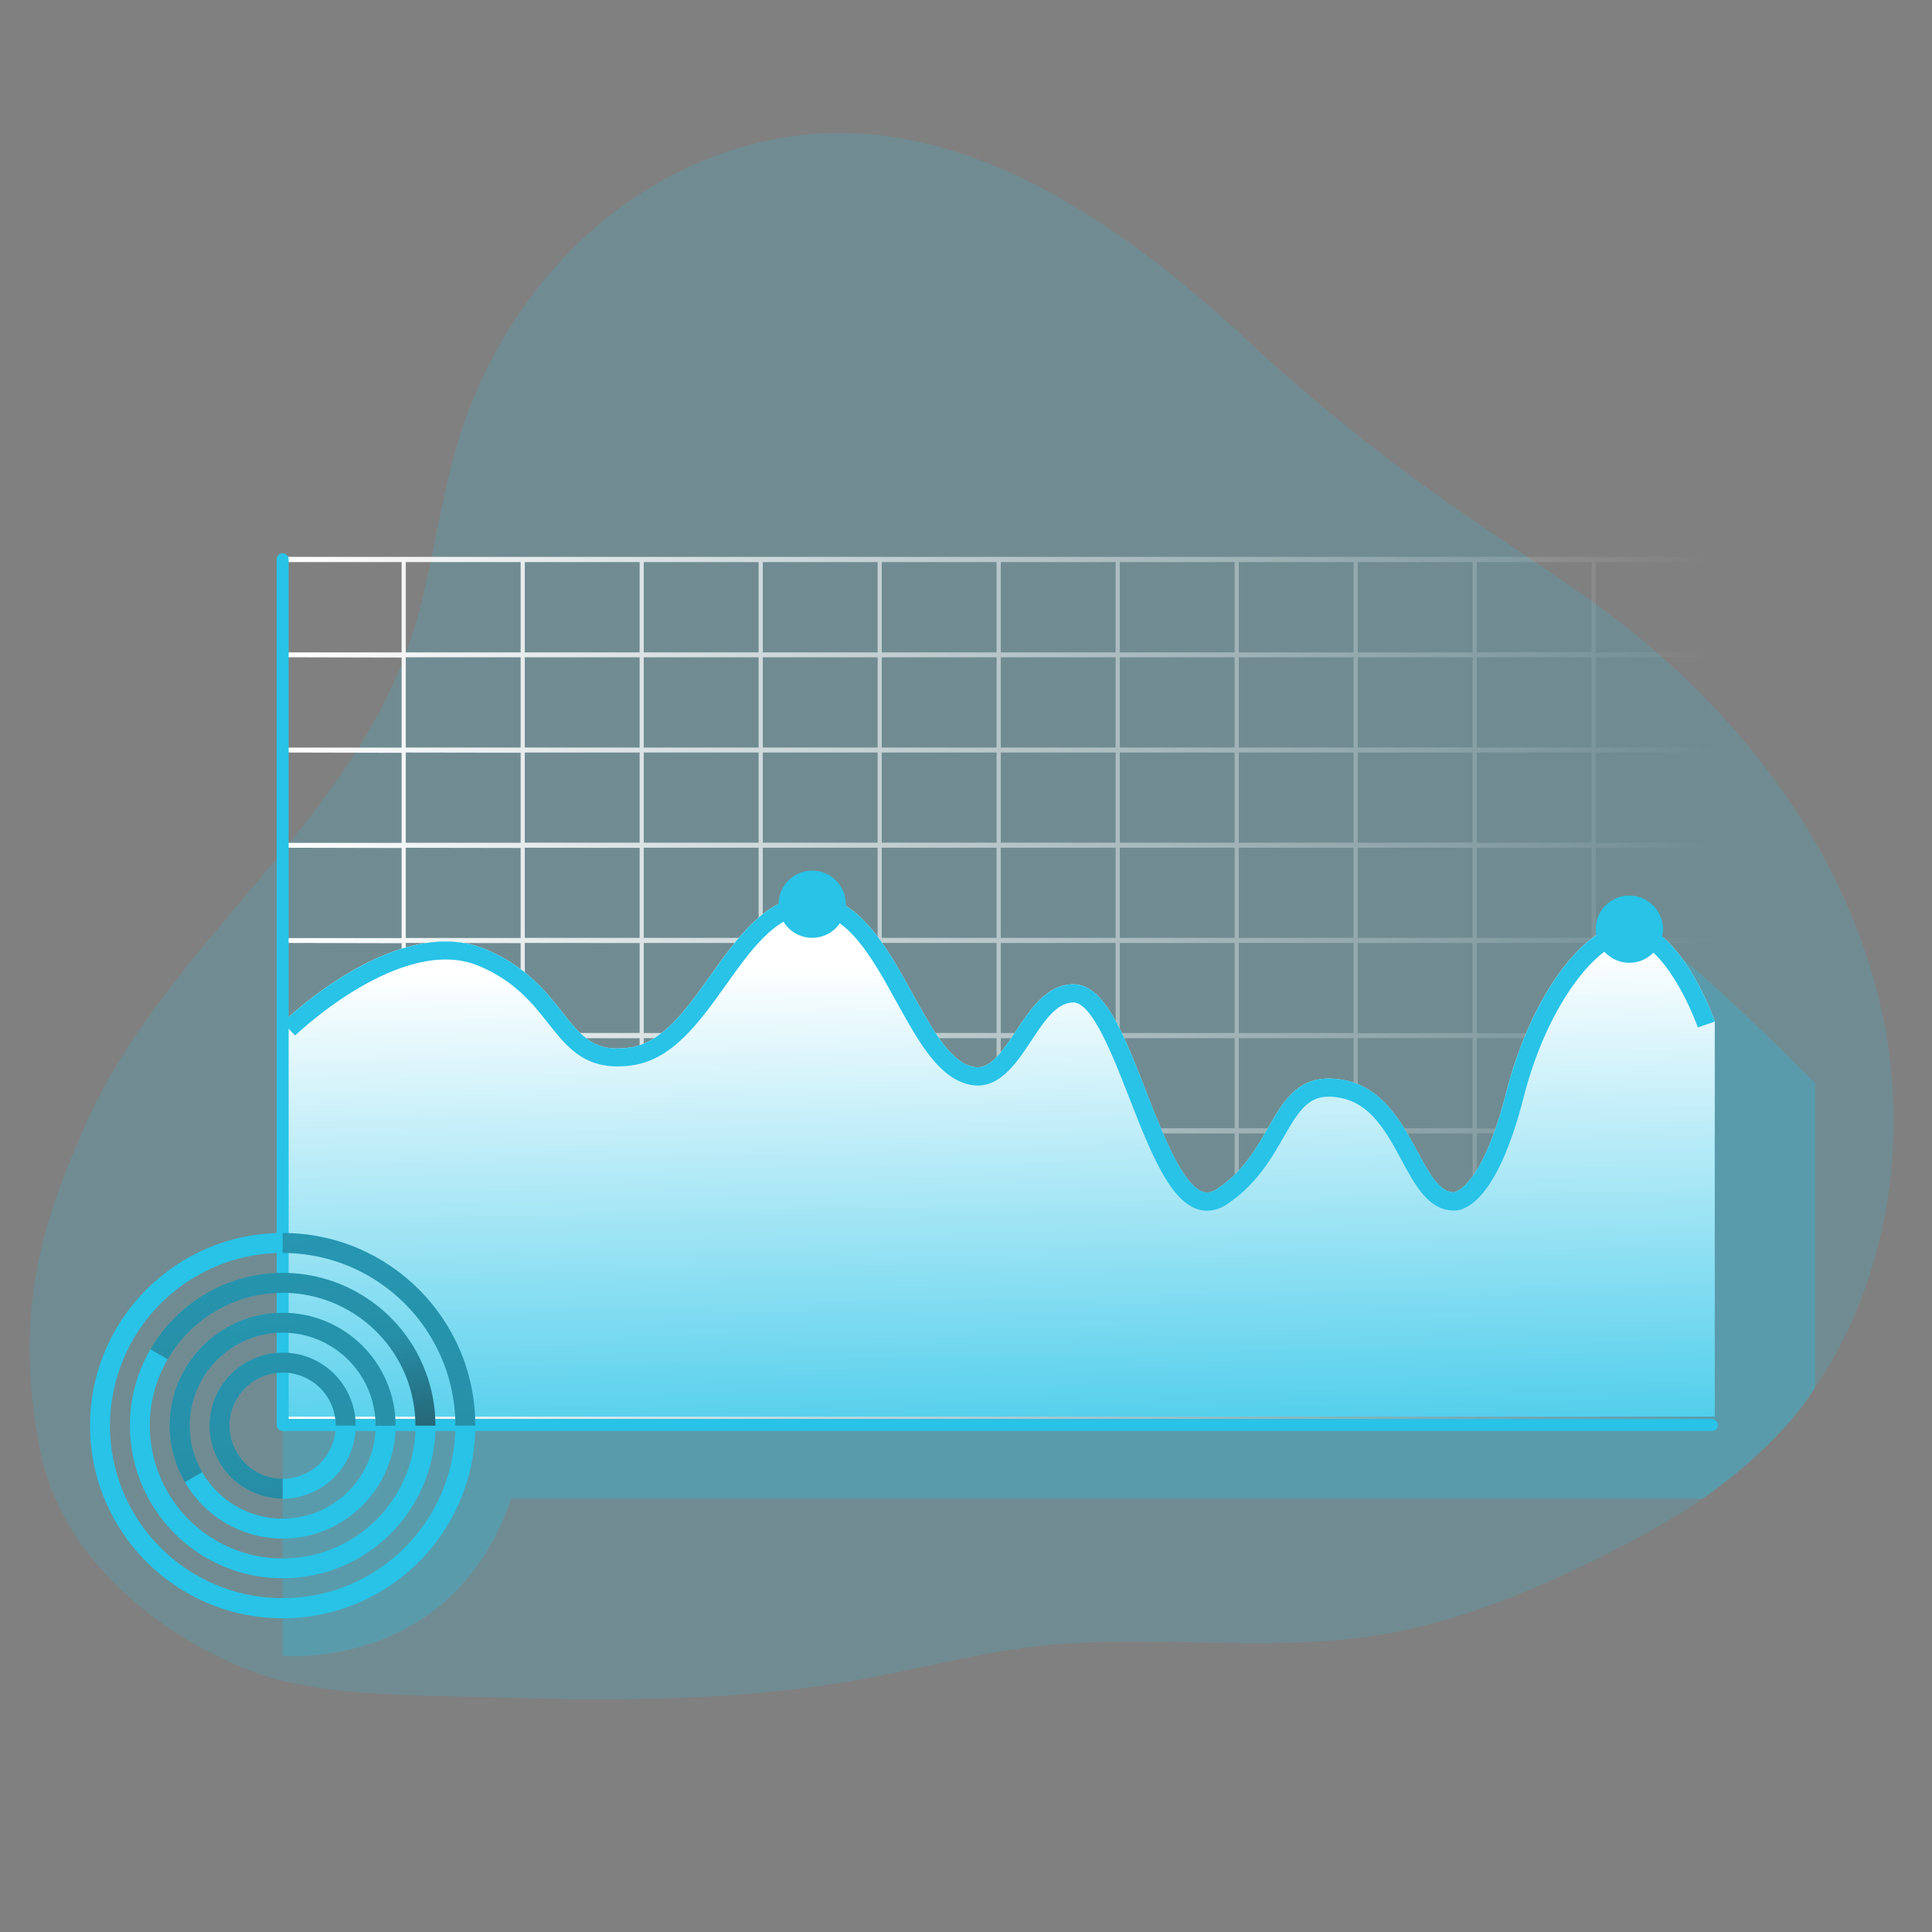 <svg transform="scale(1)" id="_0509_chart" xmlns="http://www.w3.org/2000/svg" xmlns:xlink="http://www.w3.org/1999/xlink" viewBox="0 0 500 500" class="show_show__wrapper__graphic__5Waiy "><rect x="0" y="0" width="500" height="500" fill="#808080" stroke="none"/><title>React</title><defs><style>.cls-1{opacity:.29;}.cls-1,.cls-2,.cls-3,.cls-4,.cls-5,.cls-6,.cls-7,.cls-8,.cls-9{stroke-width:0px;}.cls-1,.cls-3{isolation:isolate;}.cls-1,.cls-3,.cls-9{fill:#28c3e7;}.cls-2{fill:url(#linear-gradient);}.cls-3{opacity:.18;}.cls-4{fill:url(#linear-gradient-4);}.cls-5{fill:url(#linear-gradient-2);}.cls-6{fill:url(#linear-gradient-3);}.cls-7{fill:url(#linear-gradient-5);}.cls-8{fill:url(#linear-gradient-6);}</style><linearGradient id="linear-gradient" x1="135.31" y1="2027.52" x2="505.94" y2="2027.52" gradientTransform="translate(-62.16 2283.2) scale(1 -1)" gradientUnits="userSpaceOnUse"><stop offset="0" stop-color="#fff"></stop><stop offset="1" stop-color="#fff" stop-opacity="0"></stop></linearGradient><linearGradient id="linear-gradient-2" x1="319.16" y1="2034.46" x2="322.47" y2="1883.18" xlink:href="#linear-gradient"></linearGradient><linearGradient id="linear-gradient-3" x1="-1590.35" y1="-504.69" x2="-2092.2" y2="-578.31" gradientTransform="translate(595.29 2078.32) rotate(90) scale(1 -1)" gradientUnits="userSpaceOnUse"><stop offset="0" stop-color="#231f20"></stop><stop offset=".08" stop-color="#231f20" stop-opacity=".69"></stop><stop offset=".21" stop-color="#231f20" stop-opacity=".32"></stop><stop offset="1" stop-color="#231f20" stop-opacity="0"></stop></linearGradient><linearGradient id="linear-gradient-4" x1="-1594.44" y1="-476.81" x2="-2096.3" y2="-550.43" xlink:href="#linear-gradient-3"></linearGradient><linearGradient id="linear-gradient-5" x1="-1590.36" y1="-504.69" x2="-2092.21" y2="-578.31" xlink:href="#linear-gradient-3"></linearGradient><linearGradient id="linear-gradient-6" x1="-1668.71" y1="-511.73" x2="-1952.88" y2="-554.07" xlink:href="#linear-gradient-3"></linearGradient></defs><g id="background"><path class="cls-3" d="M172.56,46.09c-26.42,14.18-45.66,40.11-54.22,68.84-5.07,17.01-6.65,34.95-12.43,51.7-16.44,47.74-63.85,78.8-84.06,125.04-11.26,25.76-18.33,48.05-11.51,83.51,5.31,27.6,30.67,48.84,57.19,58.18,16.23,5.72,41.51,5.31,58.72,5.86,32.23,1.03,64.71,1.14,96.44-4.58,15.11-2.73,30-6.77,45.25-8.54,29.51-3.41,59.64,1.75,88.95-2.98,20.42-3.31,39.77-11.36,58.28-20.63,13.88-6.96,27.53-14.75,38.98-25.25,30.29-27.78,41.51-72.83,33.37-113.11-8.14-40.29-33.71-75.67-65.9-101.22-14.15-11.23-29.57-20.75-44.41-31.06-19.11-13.28-37.27-27.88-54.33-43.71-40.85-37.89-93.53-72.53-150.3-42.06Z"></path><path class="cls-1" d="M132.27,387.86h308.39s20.95-14.61,29.11-28.85v-78.69s-48.09-48.56-48.09-39.87-24.63,88.95-24.63,88.95l-77.53-12.78-246.37,17.97v93.9s43.82,4.24,59.12-40.62Z"></path></g><g id="data"><path class="cls-2" d="M443.78,144.79h-.53v-.67H73.21v.67h-.07v221.79h.07v.67h370.03v-.67h.53v-221.79ZM228.2,244.03h29.72v23.31h-29.72v-23.31ZM227.13,267.34h-29.72v-23.31h29.72v23.31ZM259,244.04h29.72v23.31h-29.72v-23.31ZM289.8,244.04h29.72v23.31h-29.72v-23.31ZM289.8,242.72v-23.33h29.72v23.31l-29.72.03ZM288.72,242.72h-29.72v-23.33h29.72v23.33ZM257.92,242.72h-29.72v-23.33h29.72v23.33ZM227.13,242.72h-29.72v-23.33h29.72v23.33ZM196.33,242.72h-29.72v-23.33h29.72v23.33ZM196.33,244.04v23.31h-29.72v-23.31h29.72ZM196.33,268.68v23.31h-29.72v-23.33l29.72.02ZM197.41,268.68h29.72v23.31h-29.72v-23.31ZM228.2,268.68h29.72v23.31h-29.72v-23.31ZM259,268.68h29.72v23.31h-29.72v-23.31ZM289.8,268.68h29.72v23.31h-29.72v-23.31ZM320.59,268.68h29.72v23.31h-29.72v-23.31ZM320.59,267.36v-23.33h29.72v23.31l-29.72.02ZM320.59,242.72v-23.33h29.72v23.31l-29.72.03ZM320.59,218.08v-23.33h29.72v23.31l-29.72.03ZM319.52,218.08h-29.72v-23.33h29.72v23.33ZM288.72,218.08h-29.72v-23.33h29.72v23.33ZM257.92,218.08h-29.72v-23.33h29.72v23.33ZM227.13,218.08h-29.72v-23.33h29.72v23.33ZM196.33,218.08h-29.72v-23.33h29.72v23.33ZM165.54,218.08h-29.72v-23.33h29.72v23.33ZM165.54,219.41v23.31h-29.72v-23.33l29.72.03ZM165.54,244.06v23.28h-29.72v-23.31l29.72.03ZM165.54,268.7v23.31h-29.72v-23.35l29.72.04ZM165.54,293.34v23.31h-29.72v-23.33l29.72.03ZM166.61,293.34h29.72v23.31h-29.72v-23.31ZM197.41,293.34h29.72v23.31h-29.72v-23.31ZM228.2,293.34h29.72v23.31h-29.72v-23.31ZM259,293.34h29.72v23.31h-29.72v-23.31ZM289.8,293.34h29.72v23.31h-29.72v-23.31ZM320.59,293.34h29.72v23.31h-29.72v-23.31ZM351.39,293.34h29.73v23.31h-29.73v-23.31ZM351.39,292.03v-23.37h29.73v23.31l-29.73.07ZM351.39,267.39v-23.35h29.73v23.31l-29.73.04ZM351.39,242.74v-23.35h29.73v23.31l-29.73.05ZM351.39,218.1v-23.35h29.73v23.31l-29.73.05ZM351.39,193.46v-23.35h29.73v23.31l-29.73.05ZM350.31,193.46h-29.72v-23.35h29.72v23.35ZM319.52,193.46h-29.72v-23.35h29.72v23.35ZM288.72,193.46h-29.72v-23.35h29.72v23.35ZM257.92,193.46h-29.72v-23.35h29.72v23.35ZM227.13,193.46h-29.72v-23.35h29.72v23.35ZM196.33,193.46h-29.72v-23.35h29.72v23.35ZM165.54,193.46h-29.72v-23.35h29.72v23.35ZM134.74,193.46h-29.72v-23.35h29.72v23.35ZM134.74,194.79v23.31h-29.72v-23.35l29.72.05ZM134.74,219.44v23.31h-29.72v-23.35l29.72.05ZM134.74,244.08v23.26h-29.72v-23.31l29.72.05ZM134.74,268.72v23.31h-29.72v-23.37l29.72.07ZM134.74,293.36v23.31h-29.72v-23.35l29.72.05ZM134.74,318.01v23.31h-29.72v-23.35l29.72.05ZM135.81,318.01h29.72v23.31h-29.72v-23.31ZM166.61,318.01h29.72v23.31h-29.72v-23.31ZM197.41,318.01h29.72v23.31h-29.72v-23.31ZM228.2,318.01h29.72v23.31h-29.72v-23.31ZM259,318.01h29.72v23.31h-29.72v-23.31ZM289.8,318.01h29.72v23.31h-29.72v-23.31ZM320.59,318.01h29.72v23.31h-29.72v-23.31ZM351.39,318.01h29.73v23.31h-29.73v-23.31ZM382.19,318.01h29.72v23.31h-29.72v-23.31ZM382.19,316.69v-23.38h29.72v23.31l-29.72.07ZM382.19,292.05v-23.39h29.72v23.31l-29.72.09ZM382.19,267.41v-23.38h29.72v23.31l-29.72.07ZM382.19,242.76v-23.38h29.72v23.31l-29.72.07ZM382.19,218.12v-23.38h29.72v23.31l-29.72.07ZM382.19,193.48v-23.38h29.72v23.31l-29.72.07ZM382.19,168.84v-23.38h29.72v23.29l-29.72.08ZM381.11,168.84h-29.73v-23.38h29.73v23.38ZM350.31,168.84h-29.72v-23.38h29.72v23.38ZM319.52,168.84h-29.72v-23.38h29.72v23.38ZM288.72,168.84h-29.72v-23.38h29.72v23.38ZM257.92,168.84h-29.72v-23.38h29.72v23.38ZM227.13,168.84h-29.72v-23.38h29.72v23.38ZM196.33,168.84h-29.72v-23.38h29.72v23.38ZM165.54,168.84h-29.72v-23.38h29.72v23.38ZM134.74,168.84h-29.72v-23.38h29.72v23.38ZM103.94,168.84h-29.72v-23.38h29.72v23.38ZM103.94,170.17v23.31h-29.72v-23.38l29.72.07ZM103.94,194.82v23.31h-29.72v-23.38l29.72.07ZM103.94,219.46v23.31h-29.72v-23.38l29.72.07ZM103.94,244.1v23.24h-29.72v-23.31l29.72.07ZM103.94,268.74v23.31h-29.72v-23.39l29.72.09ZM103.94,293.39v23.31h-29.72v-23.38l29.72.07ZM103.94,318.03v23.31h-29.72v-23.38l29.72.07ZM103.94,342.67v23.26h-29.72v-23.33l29.72.07ZM105.01,342.67h29.72v23.26h-29.72v-23.26ZM135.81,342.67h29.72v23.26h-29.72v-23.26ZM166.61,342.67h29.72v23.26h-29.72v-23.26ZM197.41,342.67h29.72v23.26h-29.72v-23.26ZM228.2,342.67h29.72v23.26h-29.72v-23.26ZM259,342.67h29.72v23.26h-29.72v-23.26ZM289.8,342.67h29.72v23.26h-29.72v-23.26ZM320.59,342.67h29.72v23.26h-29.72v-23.26ZM351.39,342.67h29.73v23.26h-29.73v-23.26ZM382.19,342.67h29.72v23.26h-29.72v-23.26ZM412.98,342.67h29.71v23.26h-29.71v-23.26ZM412.98,341.36v-23.4h29.71v23.31l-29.71.09ZM412.98,316.72v-23.4h29.71v23.31l-29.71.09ZM412.98,292.07v-23.42h29.71v23.31l-29.71.11ZM412.98,267.43v-23.4h29.71v23.31l-29.71.09ZM412.98,242.79v-23.4h29.71v23.31l-29.71.09ZM412.98,218.14v-23.4h29.71v23.31l-29.71.09ZM412.98,193.5v-23.4h29.71v23.31l-29.71.09ZM412.98,168.86v-23.4h29.71v23.29l-29.71.11Z"></path><path class="cls-9" d="M443.78,264.38v102.24H73.15v-101.97c1.2-1.16,29.84-28.58,52.66-18.92,10.33,4.38,15.54,10.95,19.72,16.27,4.95,6.27,8.21,10.42,17.44,9.11,8.48-1.21,14.59-9.77,21.05-18.84,6.94-9.73,14.11-19.77,24.95-20.47,12.71-.78,20.34,12.98,27.07,25.16,4.51,8.19,8.76,15.94,13.76,18.4,5.09,2.55,7.91-.65,13.15-8.55,3.74-5.66,7.99-12.07,14.84-12.07,8.01,0,13.01,12.82,18.79,27.67,4.46,11.42,9.51,24.38,14.8,26.05.73.23,1.88.4,3.6-.76,6.71-4.45,10.16-10.52,13.2-15.81,4.26-7.45,8.29-14.46,19.48-12.4,10.19,1.89,15.13,11.09,19.12,18.47,3.01,5.6,5.63,10.42,9.31,10.62h.14c.54-.07,7.37-1.54,13.58-25.8,5.42-21.29,16.43-38.56,27.36-43,3.73-1.52,7.23-1.38,10.16.44,10.18,6.27,16.21,23.43,16.46,24.16Z"></path><path class="cls-5" d="M443.78,264.38v102.24H73.15v-101.97c1.2-1.16,29.84-28.58,52.66-18.92,10.33,4.38,15.54,10.95,19.72,16.27,4.95,6.27,8.21,10.42,17.44,9.11,8.48-1.21,14.59-9.77,21.05-18.84,6.94-9.73,14.11-19.77,24.95-20.47,12.71-.78,20.34,12.98,27.07,25.16,4.51,8.19,8.76,15.94,13.76,18.4,5.09,2.55,7.91-.65,13.15-8.55,3.74-5.66,7.99-12.07,14.84-12.07,8.01,0,13.01,12.82,18.79,27.67,4.46,11.42,9.51,24.38,14.8,26.05.73.23,1.88.4,3.6-.76,6.71-4.45,10.16-10.52,13.2-15.81,4.26-7.45,8.29-14.46,19.48-12.4,10.19,1.89,15.13,11.09,19.12,18.47,3.01,5.6,5.63,10.42,9.31,10.62h.14c.54-.07,7.37-1.54,13.58-25.8,5.42-21.29,16.43-38.56,27.36-43,3.73-1.52,7.23-1.38,10.16.44,10.18,6.27,16.21,23.43,16.46,24.16Z"></path><path class="cls-9" d="M443.78,264.38l-4.38,1.52c-.05-.17-5.72-16.33-14.5-21.69-1.62-1-3.65-1.03-5.98-.08-8.01,3.25-19.03,17.97-24.61,39.87-7.37,28.83-16.42,29.57-18.58,29.27-6.2-.4-9.52-6.57-13.02-13.05-3.88-7.19-7.89-14.62-15.89-16.11-7.59-1.41-10.11,2.3-14.6,10.14-3.14,5.49-7.05,12.31-14.65,17.38-1.51,1.07-3.3,1.66-5.15,1.7-.82,0-1.64-.13-2.43-.37-7.41-2.35-12.41-15.2-17.72-28.8-4.3-11.01-9.64-24.72-14.48-24.72-4.36,0-7.58,4.85-10.95,9.99-4.38,6.6-9.78,14.8-19.08,10.14-6.27-3.14-10.88-11.48-15.77-20.33-6.35-11.52-12.97-23.42-22.69-22.79-8.65.56-14.9,9.28-21.47,18.52-6.76,9.46-13.74,19.25-24.18,20.73-11.86,1.69-16.65-4.38-21.75-10.84-4.05-5.13-8.65-10.95-17.89-14.85-19.99-8.48-47.37,17.72-47.63,17.98l-3.22-3.34c1.2-1.16,29.84-28.58,52.66-18.92,10.33,4.38,15.54,10.95,19.72,16.27,4.95,6.27,8.21,10.42,17.44,9.11,8.48-1.21,14.59-9.77,21.05-18.84,6.94-9.73,14.11-19.77,24.95-20.47,12.71-.78,20.34,12.98,27.07,25.16,4.51,8.19,8.76,15.94,13.76,18.4,5.09,2.55,7.91-.65,13.15-8.55,3.74-5.66,7.99-12.07,14.84-12.07,8.01,0,13.01,12.82,18.79,27.67,4.46,11.42,9.51,24.38,14.8,26.05.73.23,1.88.4,3.6-.76,6.71-4.45,10.16-10.52,13.2-15.81,4.26-7.45,8.29-14.46,19.48-12.4,10.19,1.89,15.13,11.09,19.12,18.47,3.01,5.6,5.63,10.42,9.31,10.62h.14c.54-.07,7.37-1.54,13.58-25.8,5.42-21.29,16.43-38.56,27.36-43,3.73-1.52,7.23-1.38,10.16.44,10.17,6.27,16.2,23.43,16.44,24.16Z"></path><path class="cls-9" d="M443.01,370.34H73.15c-.85,0-1.55-.69-1.55-1.55h0v-224.06c0-.85.69-1.55,1.55-1.55.85,0,1.55.69,1.55,1.55h0v222.52h368.31c.85,0,1.55.69,1.55,1.55,0,.85-.69,1.54-1.55,1.55Z"></path><circle class="cls-9" cx="210.19" cy="234.01" r="8.7"></circle><circle class="cls-9" cx="421.68" cy="240.47" r="8.7"></circle><path class="cls-9" d="M80.71,397.18c12.77-3.43,21.65-15,21.66-28.22h-5.16c0,2.1-.28,4.2-.82,6.23-.54,2.03-1.35,3.98-2.41,5.8-2.11,3.66-5.15,6.69-8.8,8.81-7.44,4.31-16.62,4.31-24.06,0-3.66-2.11-6.69-5.15-8.8-8.81l-4.46,2.58c2.56,4.44,6.25,8.13,10.69,10.69,6.71,3.89,14.68,4.94,22.17,2.93h0Z"></path><path class="cls-9" d="M86.05,417.11c21.8-5.84,36.95-25.59,36.95-48.16h-5.16c-.02,24.68-20.04,44.68-44.73,44.66-15.94-.01-30.67-8.51-38.65-22.31-.57-.97-1.1-1.96-1.59-2.98-2.9-6.05-4.41-12.67-4.41-19.37h0c.02-11.85,4.73-23.21,13.11-31.59,2.76-2.76,5.87-5.15,9.25-7.1,6.79-3.94,14.5-6.01,22.35-6h0v-5.16h0c-27.52-.01-49.85,22.29-49.86,49.82,0,.01,0,.02,0,.04h0c0,27.52,22.3,49.84,49.82,49.85h.03c4.36,0,8.7-.57,12.9-1.7Z"></path><path class="cls-9" d="M83.39,407.14c6.7-1.81,12.8-5.34,17.71-10.24,2.44-2.44,4.54-5.19,6.27-8.18,3.48-6,5.32-12.81,5.32-19.75h-5.16c0,6.03-1.59,11.96-4.62,17.17-7.77,13.48-23.63,20.06-38.66,16.02-5.82-1.58-11.13-4.65-15.4-8.91-2.12-2.13-3.96-4.52-5.46-7.12-3.03-5.22-4.62-11.15-4.62-17.18h0c0-6.04,1.59-11.96,4.62-17.19l-4.46-2.58c-3.48,6-5.31,12.82-5.31,19.76h0c0,6.94,1.83,13.76,5.31,19.76,3.47,6.01,8.45,10.99,14.46,14.46,9.08,5.25,19.87,6.67,29.99,3.94v.02Z"></path><path class="cls-9" d="M78.03,387.2c1.6-.42,3.13-1.06,4.56-1.88,2.89-1.64,5.28-4.03,6.93-6.91,1.65-2.87,2.53-6.13,2.55-9.44h-5.18c-.01,2.41-.65,4.78-1.85,6.87-1.2,2.1-2.93,3.83-5.03,5.03-1.04.6-2.15,1.06-3.31,1.37-1.16.31-2.35.48-3.55.48v5.16c1.65,0,3.3-.23,4.89-.67Z"></path><path class="cls-9" d="M52.32,380.98c-2.12-3.65-3.24-7.8-3.23-12.02h0c.01-6.38,2.55-12.5,7.05-17.01,1.49-1.48,3.16-2.77,4.98-3.83,7.44-4.31,16.62-4.31,24.06,0,1.82,1.06,3.49,2.34,4.98,3.83,1.48,1.49,2.77,3.16,3.82,4.98,2.12,3.65,3.23,7.8,3.23,12.03h5.16c0-16.14-13.1-29.22-29.24-29.21-7.74,0-15.16,3.08-20.64,8.55-1.8,1.81-3.36,3.84-4.64,6.05-2.58,4.43-3.94,9.47-3.94,14.6h0c0,5.13,1.36,10.17,3.94,14.6l4.46-2.58Z"></path><path class="cls-9" d="M123,368.95c0-27.52-22.3-49.84-49.82-49.85h-.03v5.16c7.85,0,15.56,2.07,22.35,6,6.79,3.92,12.43,9.56,16.35,16.35.56.97,1.1,1.96,1.59,2.98,2.9,6.04,4.41,12.66,4.42,19.36h5.14Z"></path><path class="cls-9" d="M73.15,382.7c-4.91,0-9.45-2.62-11.9-6.88-1.2-2.09-1.84-4.46-1.86-6.87h0c.02-2.41.66-4.78,1.86-6.87,3.82-6.58,12.26-8.81,18.83-4.99,1.01.59,1.95,1.31,2.78,2.13.85.85,1.59,1.81,2.19,2.85,1.2,2.09,1.83,4.46,1.84,6.87h5.16c-.02-8.55-5.76-16.03-14.02-18.25-10.13-2.67-20.5,3.38-23.17,13.5-.41,1.55-.62,3.14-.63,4.74h0c.02,3.32.9,6.57,2.55,9.44,1.64,2.88,4.03,5.27,6.91,6.91,2.88,1.65,6.13,2.53,9.44,2.55v-5.16Z"></path><path class="cls-9" d="M111.33,358.72c-.89-3.33-2.22-6.54-3.94-9.53-3.47-6.01-8.45-10.99-14.46-14.46-12.22-7.08-27.3-7.08-39.52,0-6,3.47-10.99,8.46-14.46,14.46l4.46,2.58c3.01-5.22,7.34-9.55,12.55-12.57,10.62-6.17,23.74-6.17,34.36,0,10.64,6.13,17.2,17.48,17.2,29.76h5.16c0-3.46-.45-6.9-1.35-10.24Z"></path><path class="cls-6" d="M52.32,380.98c-2.12-3.65-3.24-7.8-3.23-12.02h0c.01-6.38,2.55-12.5,7.05-17.01,1.49-1.48,3.16-2.77,4.98-3.83,7.44-4.31,16.62-4.31,24.06,0,1.82,1.06,3.49,2.34,4.98,3.83,1.48,1.49,2.77,3.16,3.82,4.98,2.12,3.65,3.23,7.8,3.23,12.03h5.16c0-16.14-13.1-29.22-29.24-29.21-7.74,0-15.16,3.08-20.64,8.55-1.8,1.81-3.36,3.84-4.64,6.05-2.58,4.43-3.94,9.47-3.94,14.6h0c0,5.13,1.36,10.17,3.94,14.6l4.46-2.58Z"></path><path class="cls-4" d="M123,368.95c0-27.52-22.3-49.84-49.82-49.85h-.03v5.16c7.85,0,15.56,2.07,22.35,6,6.79,3.92,12.43,9.56,16.35,16.35.56.97,1.1,1.96,1.59,2.98,2.9,6.04,4.41,12.66,4.42,19.36h5.14Z"></path><path class="cls-7" d="M73.15,382.7c-4.91,0-9.45-2.62-11.9-6.88-1.2-2.09-1.84-4.46-1.86-6.87h0c.02-2.41.66-4.78,1.86-6.87,3.82-6.58,12.26-8.81,18.83-4.99,1.01.59,1.95,1.31,2.78,2.13.85.85,1.59,1.81,2.19,2.85,1.2,2.09,1.83,4.46,1.84,6.87h5.16c-.02-8.55-5.76-16.03-14.02-18.25-10.13-2.67-20.5,3.38-23.17,13.5-.41,1.55-.62,3.14-.63,4.74h0c.02,3.32.9,6.57,2.55,9.44,1.64,2.88,4.03,5.27,6.91,6.91,2.88,1.65,6.13,2.53,9.44,2.55v-5.16Z"></path><path class="cls-8" d="M111.33,358.72c-.89-3.33-2.22-6.54-3.94-9.53-3.47-6.01-8.45-10.99-14.46-14.46-12.22-7.08-27.3-7.08-39.52,0-6,3.47-10.99,8.46-14.46,14.46l4.46,2.58c3.01-5.22,7.34-9.55,12.55-12.57,10.62-6.17,23.74-6.17,34.36,0,10.64,6.13,17.2,17.48,17.2,29.76h5.16c0-3.46-.45-6.9-1.35-10.24Z"></path></g></svg>
